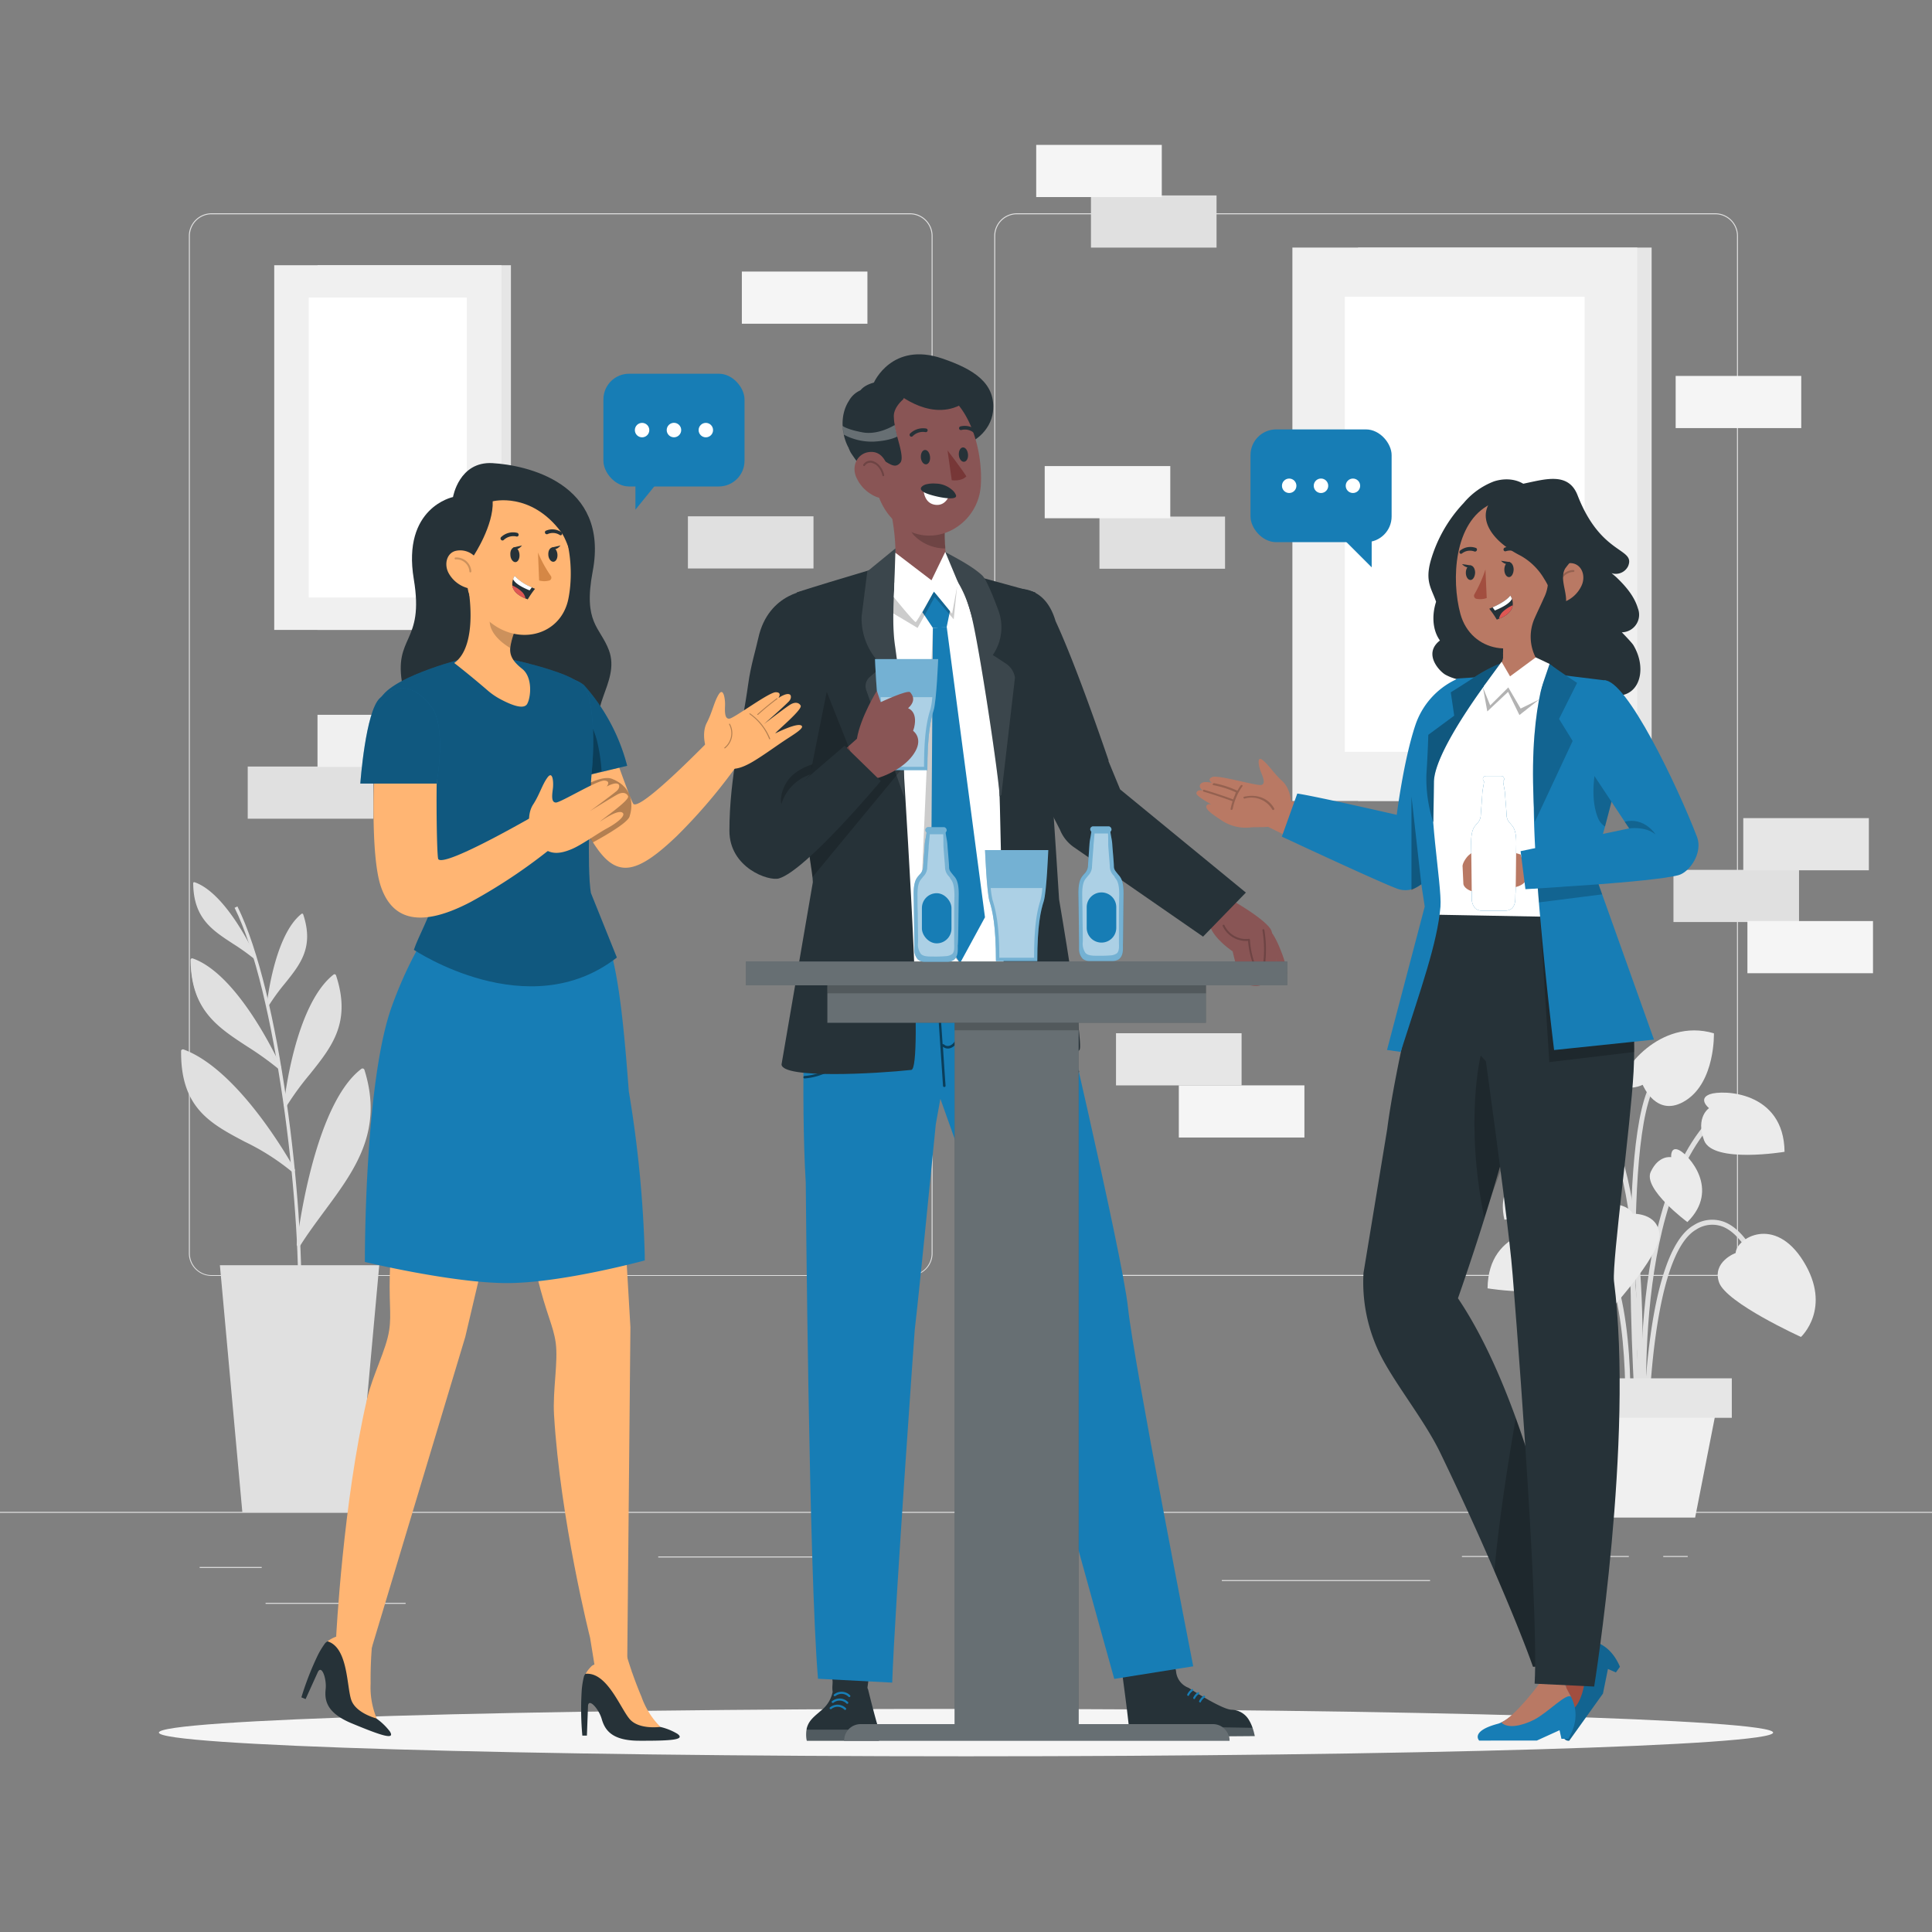 <svg xmlns="http://www.w3.org/2000/svg" viewBox="0 0 500 500"><rect x="0" y="0" width="500" height="500" fill="#808080" stroke="none"/><g id="freepik--background-complete--inject-65"><path d="M443.92,330.2H263.17a5.87,5.87,0,0,1-5.86-5.86V61.06a5.87,5.87,0,0,1,5.86-5.86H443.92a5.87,5.87,0,0,1,5.86,5.86V324.34A5.87,5.87,0,0,1,443.92,330.2ZM263.17,55.45a5.62,5.62,0,0,0-5.61,5.61V324.34a5.62,5.62,0,0,0,5.61,5.61H443.92a5.61,5.61,0,0,0,5.61-5.61V61.06a5.61,5.61,0,0,0-5.61-5.61Z" style="fill:#e0e0e0"></path><path d="M235.49,330.2H54.75a5.87,5.87,0,0,1-5.87-5.86V61.06a5.87,5.87,0,0,1,5.87-5.86H235.49a5.86,5.86,0,0,1,5.86,5.86V324.34A5.86,5.86,0,0,1,235.49,330.2ZM54.75,55.45a5.62,5.62,0,0,0-5.62,5.61V324.34A5.62,5.62,0,0,0,54.75,330H235.49a5.61,5.61,0,0,0,5.61-5.61V61.06a5.61,5.61,0,0,0-5.61-5.61Z" style="fill:#e0e0e0"></path><rect y="391.27" width="500" height="0.25" style="fill:#e0e0e0"></rect><rect x="51.67" y="405.53" width="16.06" height="0.25" style="fill:#e0e0e0"></rect><rect x="170.35" y="402.82" width="53.53" height="0.25" style="fill:#e0e0e0"></rect><rect x="68.73" y="414.82" width="36.25" height="0.25" style="fill:#e0e0e0"></rect><rect x="378.35" y="402.69" width="43.19" height="0.25" style="fill:#e0e0e0"></rect><rect x="430.45" y="402.69" width="6.33" height="0.25" style="fill:#e0e0e0"></rect><rect x="316.21" y="408.92" width="53.89" height="0.25" style="fill:#e0e0e0"></rect><rect x="82.17" y="68.64" width="50.06" height="94.38" style="fill:#e6e6e6"></rect><rect x="70.97" y="68.64" width="58.81" height="94.38" style="fill:#f0f0f0"></rect><rect x="79.91" y="77.02" width="40.9" height="77.61" style="fill:#fff"></rect><rect x="351.47" y="64.07" width="75.97" height="143.22" style="fill:#e6e6e6"></rect><rect x="334.47" y="64.07" width="89.24" height="143.22" style="fill:#f0f0f0"></rect><rect x="348.04" y="76.79" width="62.07" height="117.78" style="fill:#fff"></rect><polygon points="62.72 391.39 92.34 391.39 98.15 327.44 56.91 327.44 62.72 391.39" style="fill:#e0e0e0"></polygon><path d="M77.09,338.08c.82-26.68-5.73-81.74-16.38-103.14l.73-.36c11.07,22.28,17.25,77.06,16.5,103.52Z" style="fill:#e0e0e0"></path><path d="M86.56,252.53C76.55,260.39,73.84,286,73.84,286,80.94,274.28,91.93,268.71,86.56,252.53Z" style="fill:#e0e0e0"></path><path d="M73.72,286.4a.39.39,0,0,1-.27-.42c.11-1.06,2.83-25.88,12.87-33.76a.38.38,0,0,1,.37-.07.44.44,0,0,1,.27.26c4,12.14-1,18.39-6.77,25.6a75.34,75.34,0,0,0-6,8.21.4.4,0,0,1-.35.2Zm.77-2.17c1.61-2.45,3.36-4.62,5.05-6.73,5.56-6.93,10.37-12.92,6.82-24.27C78.47,260,75.28,278.36,74.49,284.23Z" style="fill:#e0e0e0"></path><path d="M49.39,248.45C61.38,252.62,72,276.3,72,276.3,61.52,267.5,49.55,265.46,49.39,248.45Z" style="fill:#e0e0e0"></path><path d="M72.07,276.63a81.15,81.15,0,0,0-8-5.74c-7.85-5.11-14.63-9.53-14.74-22.47a.4.4,0,0,1,.17-.33.4.4,0,0,1,.38-.05c12,4.2,22.43,27.12,22.87,28.1a.47.47,0,0,1,0,.17.41.41,0,0,1-.41.4A.51.51,0,0,1,72.07,276.63Zm-7.56-6.42c2.2,1.44,4.47,2.91,6.7,4.65-2.59-5.29-11.39-22-21.08-25.84C50.45,261.05,57,265.3,64.51,270.21Z" style="fill:#e0e0e0"></path><path d="M93.82,277c-12.43,9.43-16.53,45.06-16.53,45.06C86.23,307.86,100.05,296.94,93.82,277Z" style="fill:#e0e0e0"></path><path d="M77.13,322.54a.52.52,0,0,1-.34-.54c.17-1.46,4.28-35.95,16.73-45.38a.5.5,0,0,1,.46-.08.52.52,0,0,1,.33.33c5,15.88-2.51,26-10.42,36.67-2.08,2.83-4.26,5.75-6.17,8.79a.51.51,0,0,1-.43.23Zm1-2.62c1.6-2.4,3.35-4.72,5-7,7.64-10.32,14.85-20.08,10.48-35.07C83.61,286.2,79.2,312.18,78.09,319.92Z" style="fill:#e0e0e0"></path><path d="M47.38,272.06c14.62,5.4,28.48,30.79,28.48,30.79C63.18,291.85,47.19,292.93,47.38,272.06Z" style="fill:#e0e0e0"></path><path d="M75.53,303.23a60.57,60.57,0,0,0-12.16-7.74c-8.92-4.71-16.63-8.77-16.5-23.43a.5.5,0,0,1,0-.16.51.51,0,0,1,.65-.3c14.63,5.4,28.18,30,28.75,31a.5.5,0,0,1-.12.63.54.54,0,0,1-.32.11A.5.5,0,0,1,75.53,303.23ZM47.88,272.8c.14,13.45,7.48,17.33,16,21.8a72.24,72.24,0,0,1,10.23,6.15c-3.8-6.26-14.79-23.23-26.22-27.95Z" style="fill:#e0e0e0"></path><path d="M78.21,236.75c-7,5.48-8.87,23.35-8.87,23.35C74.28,251.92,82,248,78.21,236.75Z" style="fill:#e0e0e0"></path><path d="M69.2,260.36a.28.28,0,0,1-.18-.3c.1-.73,2-18.05,9-23.55a.28.28,0,0,1,.45.14c2.81,8.47-.68,12.82-4.73,17.86a54.49,54.49,0,0,0-4.18,5.73.27.27,0,0,1-.23.14A.22.22,0,0,1,69.2,260.36Zm.58-1.5c1.13-1.7,2.34-3.23,3.53-4.7,3.87-4.83,7.21-9,4.75-16.93C72.56,242,70.36,254.77,69.78,258.86Z" style="fill:#e0e0e0"></path><path d="M65.9,248.24a59.25,59.25,0,0,0-5.6-4c-5.48-3.57-10.22-6.66-10.3-15.67a.31.31,0,0,1,.13-.24.3.3,0,0,1,.26,0c8.39,2.94,15.64,18.93,16,19.61a.29.29,0,0,1-.09.34.28.28,0,0,1-.18.06A.27.27,0,0,1,65.9,248.24Z" style="fill:#e0e0e0"></path><rect x="288.82" y="267.4" width="32.5" height="13.5" style="fill:#e6e6e6"></rect><rect x="305.08" y="280.89" width="32.5" height="13.5" style="fill:#f5f5f5"></rect><rect x="178.03" y="133.62" width="32.5" height="13.5" style="fill:#e0e0e0"></rect><rect x="284.54" y="133.69" width="32.5" height="13.5" style="fill:#e0e0e0"></rect><rect x="270.37" y="120.62" width="32.5" height="13.5" style="fill:#f5f5f5"></rect><rect x="282.34" y="50.58" width="32.5" height="13.5" style="fill:#e0e0e0"></rect><rect x="268.17" y="37.5" width="32.5" height="13.5" style="fill:#f5f5f5"></rect><rect x="64.11" y="198.38" width="32.5" height="13.5" style="fill:#e0e0e0"></rect><rect x="82.17" y="184.99" width="32.5" height="13.5" style="fill:#f0f0f0"></rect><rect x="433.09" y="225.12" width="32.5" height="13.5" style="fill:#e0e0e0"></rect><rect x="451.16" y="211.73" width="32.5" height="13.5" style="fill:#e6e6e6"></rect><rect x="452.23" y="238.37" width="32.5" height="13.5" style="fill:#f5f5f5"></rect><rect x="191.99" y="70.28" width="32.5" height="13.5" style="fill:#f5f5f5"></rect><rect x="433.66" y="97.29" width="32.5" height="13.5" style="fill:#f5f5f5"></rect><path d="M424.64,366.48c0-.51-1.73-51.16-10-59.17-8-7.79-17.21-.29-17.6,0l-.82-1c.1-.09,10.48-8.56,19.32,0,8.6,8.37,10.29,57.95,10.36,60.06Z" style="fill:#e0e0e0"></path><path d="M425.35,376.43c-.06-.6-5.64-60.8,16.35-86l1,.84c-21.62,24.82-16.1,84.47-16,85.07Z" style="fill:#e0e0e0"></path><path d="M424.53,370.06l-1.28-.08c0-.68,4.3-68.44-11.83-83.27l.87-.95C428.87,301,424.72,367.25,424.53,370.06Z" style="fill:#e0e0e0"></path><path d="M426.63,370h-1.29c0-1.87.53-45.77,13-52.92a8.82,8.82,0,0,1,8.07-.78c7.54,3.12,11.28,16.54,11.43,17.1l-1.24.35c0-.14-3.73-13.39-10.68-16.26a7.58,7.58,0,0,0-6.93.71C427.15,325,426.64,369.58,426.63,370Z" style="fill:#e0e0e0"></path><path d="M421.78,370.06l-1.29-.08c0-.34,1.88-34.69-7.39-46.79-2.25-2.93-4.68-4.33-7.26-4.15-6.07.43-11.16,9.32-11.22,9.4l-1.12-.63c.22-.39,5.48-9.58,12.25-10.05,3-.22,5.85,1.35,8.37,4.65C423.68,334.89,421.86,368.63,421.78,370.06Z" style="fill:#e0e0e0"></path><path d="M423.81,374.73c-.25-3.33-6.06-81.75,4.16-95.57l1,.76c-9.93,13.44-4,93.9-3.91,94.71Z" style="fill:#e0e0e0"></path><path d="M449.19,324.27s-6.13,2.25-4.31,7.59S466.09,346,466.09,346s8.12-7.44.66-19.54S449.36,320.45,449.19,324.27Z" style="fill:#ebebeb"></path><path d="M422.55,314.11s6.52-.27,6.89,5.35-14.14,21.19-14.14,21.19-10.35-3.74-8.13-17.78S420.92,310.65,422.55,314.11Z" style="fill:#ebebeb"></path><path d="M417,287.18s4.35-.46,4-3.11-16.92-9.48-26.69,1.55c0,0,6.26,10.75,15.31,10.9S417,287.18,417,287.18Z" style="fill:#ebebeb"></path><path d="M425.13,280.75s-3.94,1.9-5.05-.53,9.35-17,23.48-12.8c0,0,.37,12.44-7.23,17.34S425.13,280.75,425.13,280.75Z" style="fill:#ebebeb"></path><path d="M404.52,322.12s3-2.42-.23-3.61-19.15-.84-19.31,14.91c0,0,18.52,3.08,20.81-2.92S404.52,322.12,404.52,322.12Z" style="fill:#ebebeb"></path><path d="M442.29,286.79s-3-2.43.24-3.61,19.15-.85,19.31,14.91c0,0-18.52,3.07-20.81-2.93S442.29,286.79,442.29,286.79Z" style="fill:#ebebeb"></path><path d="M432.5,299.48s-.26-3,2.12-1.79,10.67,10.1,2.07,18.58c0,0-11.56-8.56-9.48-13S432.5,299.48,432.5,299.48Z" style="fill:#ebebeb"></path><path d="M401.84,303.68s1.8-2.35-.83-2.65-14.42,2.86-11.67,14.62c0,0,14.35-1.08,15-6S401.84,303.68,401.84,303.68Z" style="fill:#ebebeb"></path><polygon points="438.7 392.75 409.74 392.75 402.04 357.23 445.67 357.23 438.7 392.75" style="fill:#f0f0f0"></polygon><rect x="399.42" y="356.71" width="48.77" height="10.22" style="fill:#e6e6e6"></rect></g><g id="freepik--Shadow--inject-65"><path d="M458.88,448.39c0,3.39-93.52,6.14-208.88,6.14s-208.88-2.75-208.88-6.14,93.52-6.13,208.88-6.13S458.88,445,458.88,448.39Z" style="fill:#f5f5f5"></path></g><g id="freepik--speech-bubble-2--inject-65"><rect x="323.63" y="111.13" width="36.52" height="29.18" rx="6.65" style="fill:#177DB5"></rect><circle cx="350.14" cy="125.72" r="1.87" style="fill:#fff"></circle><path d="M340,125.72a1.87,1.87,0,1,0,1.87-1.87A1.87,1.87,0,0,0,340,125.72Z" style="fill:#fff"></path><circle cx="333.64" cy="125.72" r="1.87" style="fill:#fff"></circle><polygon points="347.8 139.64 354.99 146.83 354.99 137.98 347.8 139.64" style="fill:#177DB5"></polygon></g><g id="freepik--speech-bubble-1--inject-65"><rect x="156.16" y="96.72" width="36.52" height="29.18" rx="6.65" style="fill:#177DB5"></rect><circle cx="182.67" cy="111.31" r="1.87" style="fill:#fff"></circle><path d="M172.55,111.31a1.87,1.87,0,1,0,1.87-1.88A1.87,1.87,0,0,0,172.55,111.31Z" style="fill:#fff"></path><circle cx="166.17" cy="111.31" r="1.87" style="fill:#fff"></circle><polygon points="164.45 124.71 164.45 131.9 171.63 123.05 164.45 124.71" style="fill:#177DB5"></polygon></g><g id="freepik--character-3--inject-65"><path d="M327.23,213.57c.22,0,9.57,4.69,9.57,4.69l4.49-10.89-7.55.06s-6.89,6-6.7,6.07" style="fill:#b97964"></path><path d="M334.13,207.56s-.15-3.5-2.29-5.43-3.35-4-5-5.37-1.13,1.52-.53,3,1.28,3.11.11,3.39-11.06-2.64-12.64-2.07-.12,1.54-.12,1.54-2.22-.64-2.94.25.56,1.7.56,1.7-1.51-.37-1.65.72,7.45,4.7,7.7,5c0,0-3.82-2.92-4.9-2s1.58,2.6,3.68,4a11.17,11.17,0,0,0,7.29,1.87c2.54-.3,7,.52,8.53-2A23.57,23.57,0,0,0,334.13,207.56Z" style="fill:#b97964"></path><g style="opacity:0.2"><path d="M311.49,204.87c2.53.75,5,1.58,7.5,2.49a15.43,15.43,0,0,0-.51,2c-.05.34.47.29.54,0a14.72,14.72,0,0,1,2.5-5.85c.21-.29-.23-.51-.44-.22a15.69,15.69,0,0,0-.86,1.38.18.18,0,0,0-.1-.09,26.25,26.25,0,0,0-5.92-1.9c-.32,0-.51.45-.18.52a24.92,24.92,0,0,1,5.79,1.84c.07,0-.27.77-.2.75a5,5,0,0,0-.44,1.11q-3.69-1.37-7.51-2.49C311.36,204.28,311.18,204.78,311.49,204.87Z"></path></g><g style="opacity:0.2"><path d="M322.12,206.67a6.25,6.25,0,0,1,7.16,2.85c.15.28.64,0,.49-.28-1.46-2.64-4.44-3.8-7.74-3.06A.25.25,0,1,0,322.12,206.67Z"></path></g><path d="M372.24,165.12c.13.22.26.43.41.64-4.54,3.53.09,8.17,1.49,8.89a12.39,12.39,0,0,0,3.39,1.22c5.6,1.2,10.39-1.76,13-3.21,3.7-2.11,3.53-9.56,5.64-13.43,2.76-5,7.4-17.54,3.21-26.91a20.36,20.36,0,0,0-3.87-6.13c-2.3-2.24-5.79-2.6-8.86-1.61a19.1,19.1,0,0,0-7.86,5.61,36.25,36.25,0,0,0-8.56,15.06c-1.44,5.31.26,7.07,1.41,10.43l0,.11C370.65,158.88,370.67,162.44,372.24,165.12Z" style="fill:#263238"></path><path d="M383,176.38s7.81-.89,15.94-.9c4.69,0,3.35-5.13,9-1.21,2-3.74,1-8.39-1.22-12a11.05,11.05,0,0,0-1.68-2.11,10.49,10.49,0,0,0-1.56-1.26,8.78,8.78,0,0,0-.94-.54,10.28,10.28,0,0,0-2.68-1,11.4,11.4,0,0,0-4.76-.16,13.81,13.81,0,0,0-6.15,3h0a16,16,0,0,0-2.32,2.34,13.8,13.8,0,0,0-1,1.35,18.4,18.4,0,0,0-1.09,1.88,1.25,1.25,0,0,0,0,.19h0a14.44,14.44,0,0,0-.85,6.57C383.75,173.86,382.8,175.23,383,176.38Z" style="fill:#263238"></path><path d="M387.46,185.84c1.65,1.71,3.16,1.14,5.37.23C406,181.34,402.09,175,402.09,175c-2.49-2.93-2.6-6.43-1.69-11.77,0-.15,0-.31,0-.47a3.46,3.46,0,0,0-.66-2,3.52,3.52,0,0,0-4.9-.92h0L389,161.55h0c0,.08,0,.16-.05.25,0,2.92.07,5.18.05,7a3.45,3.45,0,0,0,0,.64h0a3.67,3.67,0,0,0,0,.66c-.14,2.44-4.28,6-6,6.88C382,177.53,381.84,180.08,387.46,185.84Z" style="fill:#b97964"></path><path d="M404.84,143c-.23,10.07-.1,14.32-4.88,19.78-7.2,8.21-19.26,6-22-3.86-2.42-8.89-1.7-23.83,7.79-28.45S405.06,132.87,404.84,143Z" style="fill:#b97964"></path><path d="M393.56,143.83a16.32,16.32,0,0,1,6.14,6.09l.26.41c.33.57.64,1.16.94,1.77a26.26,26.26,0,0,1,1.27,3.22,15.24,15.24,0,0,1,.47,1.77c.13.65.32,1.49.44,2.25l.09.75a24.74,24.74,0,0,1-1.95,12.65.29.29,0,0,1,0,.09l.2-.1c0,5.16,2.77,2.49,2.77,2.49s7.24,2.75,9.88,3.85c9.7,4,12.83-5.14,8.65-12.1-.38-.64-2.77-3.11-3-3.33a4.54,4.54,0,0,0,4.17-6.19c-.93-3.16-3.19-5.77-5.52-8-.43-.4-.9-.77-1.3-1.14a2.67,2.67,0,0,0,1,.2h0a3.55,3.55,0,0,0,3.29-2c1.95-4.8-7-2.65-13.08-18.32-2.32-6-8.16-4.24-13.6-3.1l-.28.06c-5.7,1.25-8.82,3.71-9.64,6.58C383.56,135.66,386.75,140.38,393.56,143.83Z" style="fill:#263238"></path><path d="M401.18,143.21c-2,1-1.7,10.48,3.15,10.09S407.85,139.85,401.18,143.21Z" style="fill:#263238"></path><path d="M409.3,151.57a8.17,8.17,0,0,1-4.59,4.24c-2.62.89-4.36-3.29-3.68-6.05a5.39,5.39,0,0,1,5.76-4C409.4,146.07,410.46,149.09,409.3,151.57Z" style="fill:#b97964"></path><path d="M403.6,151.76a.25.25,0,0,1-.25-.24,3.93,3.93,0,0,1,3.85-4,.27.27,0,0,1,.26.24.26.26,0,0,1-.25.26,3.43,3.43,0,0,0-3.36,3.49.25.25,0,0,1-.25.25Z" style="opacity:0.2"></path><path d="M400.24,129c1.06,3.3,4,3.14,5.86,6.08s2.93,6.95.87,9.74a26.5,26.5,0,0,0-1.9,2.31c-1.36,2.4.19,5.38.24,8.15.05,2.57.19,5.61-1.88,7a6.33,6.33,0,0,0-2.82,5.15c0,.65,2,5.07,2.11,5.71.13.93-2.49-2-3.42-1.84a1.7,1.7,0,0,1-1.71-.81,1.77,1.77,0,0,1-.15-.31,11.81,11.81,0,0,1-.36-10c.8-1.83,1.68-3.61,2.48-5.44a10.05,10.05,0,0,0,1-5.81c-.87-4.48-11.52-14.59-3-22.79a.56.56,0,0,1,.42-.18,2.13,2.13,0,0,1,1.75,1.11A9.81,9.81,0,0,1,400.24,129Z" style="fill:#263238"></path><path d="M391.73,147.28c0,1.08-.47,2-1.13,2.07s-1.24-.74-1.28-1.81.47-2,1.13-2.07S391.68,146.21,391.73,147.28Z" style="fill:#263238"></path><path d="M381.76,148.1c0,1-.47,1.94-1.13,2s-1.23-.72-1.27-1.76.47-1.94,1.13-2S381.72,147.06,381.76,148.1Z" style="fill:#263238"></path><path d="M393.52,143.38a.45.45,0,0,1-.37-.08,3.66,3.66,0,0,0-3.41-.65.46.46,0,0,1-.61-.29.54.54,0,0,1,.32-.65,4.57,4.57,0,0,1,4.32.77.51.51,0,0,1,.06.7A.48.48,0,0,1,393.52,143.38Z" style="fill:#263238"></path><path d="M378,143.31a.36.36,0,0,1-.25-.2.55.55,0,0,1,.2-.67,4.18,4.18,0,0,1,4.07-.61.46.46,0,0,1,.16.63.49.49,0,0,1-.61.26,3.32,3.32,0,0,0-3.22.52A.41.41,0,0,1,378,143.31Z" style="fill:#263238"></path><path d="M384.43,147.38a34.2,34.2,0,0,1-2.85,6.42.79.79,0,0,0,.47,1.16,5,5,0,0,0,2.71-.19Z" style="fill:#a24e3f"></path><path d="M390.83,145.48l-2.36-.35S389.88,146.75,390.83,145.48Z" style="fill:#263238"></path><path d="M380.73,146.34l-2.36-.35S379.78,147.61,380.73,146.34Z" style="fill:#263238"></path><path d="M376.49,176a20.11,20.11,0,0,0-10.2,11.68c-3.06,9.15-4.81,23.2-4.81,23.2s-20.93-4.81-25.74-5.51l-4,11.15s27.63,12.91,30.34,13.63c8,2.14,12.13-11.72,12.13-11.72L377,175.7Z" style="fill:#177DB5"></path><path d="M419.24,431.36l-1.05,1.46-2.06-.9-1.29,6.38-8.73,12.19s-3.32.54-.71-6.39a5.19,5.19,0,0,0,.28-1.05c.78-4.14-.93-12.09-.93-12.09l4.79-6.69a10.53,10.53,0,0,1,1.35.15C412.87,424.75,416.84,425.72,419.24,431.36Z" style="fill:#177DB5"></path><path d="M419.24,431.36l-1.05,1.46-2.06-.9-1.29,6.38-8.73,12.19s-3.32.54-.71-6.39a5.19,5.19,0,0,0,.28-1.05c.78-4.14-.93-12.09-.93-12.09l4.79-6.69a10.53,10.53,0,0,1,1.35.15C412.87,424.75,416.84,425.72,419.24,431.36Z" style="opacity:0.2"></path><path d="M410.89,424.42l0,0c-1.61.17-.2,7.31-.85,11.31-.58,3.58-2.12,6.95-4.38,7.3.78-4.14-2-13.59-2-13.59l3.85-5.38S410,424.28,410.89,424.42Z" style="fill:#a24e3f"></path><path d="M405.88,450H404.1l-.49-2.22-5.89,2.68H382.81s-2.37-2.4,4.73-4.32a5,5,0,0,0,1-.38c3.79-1.79,9.18-7.84,9.18-7.84h8.18a9.35,9.35,0,0,1,.67,1.19C407.47,441,409,444.77,405.88,450Z" style="fill:#177DB5"></path><path d="M406.57,439.15v0c-1.08-1.21-6,4.12-9.59,5.94-3.22,1.61-6.83,2.33-8.44.69,3.79-1.79,9.8-10,9.8-10l6.58.21S406.19,438.37,406.57,439.15Z" style="fill:#b97964"></path><path d="M392.32,367.08c-4.06-11.18-9-22.19-15-31.09C401.73,266,401,234.66,401,234.66l-29.38,0-3.14,11.71s-7.34,29.15-9.48,45.88l-6.13,37.2v.1a42,42,0,0,0,4.94,22.2c4,7.42,11.06,16.23,14.93,24.23,5.1,10.56,9.92,21.14,14,30.61,4.33,10,7.86,18.7,10,24.76,2.09.24,8.37-3.54,10.18-7C407,424.36,402.51,395.16,392.32,367.08Z" style="fill:#263238"></path><path d="M384.12,315.16c3.58-11.9,7.58-18.68,9.41-27.52,0-2.06-6.84-10.89-10.33-14.45C383.2,273.19,379,290.07,384.12,315.16Z" style="opacity:0.2"></path><path d="M386.73,406.56c4.33,10,7.86,18.7,10,24.76,2.09.24,8.37-3.54,10.18-7,0,0-4.45-29.2-14.64-57.28C390.25,378.68,387.94,393.33,386.73,406.56Z" style="opacity:0.2"></path><path d="M379,235.3s11.18,77.33,12.48,94.74c0,0,6.91,84.46,5.68,105.69l15.41.75s10.36-64,5.12-105c-.45-5.35,4.32-40.26,5.08-54.16,1.81-33.45-11.76-42.64-11.76-42.64Z" style="fill:#263238"></path><polygon points="398.51 236.46 400.96 274.87 422.93 272.25 422.93 268.3 398.51 236.46" style="opacity:0.2"></polygon><path d="M409.14,237.42c.86-9.75,4.32-27.6,10.28-46.36,1.94-6.1-1.35-13-1.35-13s-8.11-.21-8.93-.3-1.82-.2-2.74-.28a130.05,130.05,0,0,0-18.87-.64c-1.56.09-3.16.22-4.73.35-.51.06-3.8.1-4.3.16,0,0-8.92,10.44-9.4,17.81-.26,4.12-2.25,5.89-2,15.74,0,6.69,4.89,16.43,5.34,25.84Z" style="fill:#fff"></path><path d="M402.2,271.75l25.85-2.7-16.38-45.9s1.36-.46,3.7-9.24c1.14-4.28,2.32-8.82,3.32-12.86a106.45,106.45,0,0,0,2.63-12.22c.26-4.92-5.71-12.72-5.71-12.72l-15.13-1.86s-2.89,10.45-3.5,30.42S402.2,271.75,402.2,271.75Z" style="fill:#177DB5"></path><path d="M387.43,173.09s-13,15.69-16.2,27c-2.1,7.44,2,28.9,1.56,34.57-.8,9.36-4.93,20.8-10.29,37.57l-3.54-.5,9.76-37.12s-4.52-28-3.32-35,11.63-24,11.63-24l4.76-.32Z" style="fill:#177DB5"></path><path d="M400.88,172.05s-5.85,11.55-3.64,40.6L407,191.76l-3.52-5.7,4.67-9.33s-5-3.21-7.09-4.91Z" style="fill:#177DB5"></path><path d="M413.49,211.53a4.84,4.84,0,0,0,1.88,2.38c1.14-4.28,2.32-8.82,3.32-12.86-2.63-3.2-4.85-5.87-4.85-5.87S410.81,204.66,413.49,211.53Z" style="opacity:0.2"></path><path d="M392.4,218.5c.06-4-.94-4.62-1.49-5.34a3.17,3.17,0,0,1-1-2c0-.86-.35-4.62-.42-5.82s-.61-3-.45-3.61l0-.12a3.06,3.06,0,0,0-1.85-.32l-.38.07a2.08,2.08,0,0,1-1,.06l-.42-.09a2.79,2.79,0,0,0-.89-.11,1.71,1.71,0,0,0-.54.13q0,.15.09.39c.16.61-.37,2.4-.43,3.61s-.37,5-.41,5.83a3.19,3.19,0,0,1-1,2c-.55.72-1.55,1.35-1.48,5.34s.16,12.87.16,12.87c0,.41,0,.86,0,1.28a3.77,3.77,0,0,0,.93,2.44,2.82,2.82,0,0,0,1.88.58h5.66a3,3,0,0,0,1.78-.49c1.19-1,1-2.57,1.05-3.83C392.29,231.36,392.34,222.49,392.4,218.5Z" style="fill:#177DB5"></path><rect x="383.78" y="200.83" width="5.5" height="1.54" rx="0.74" style="fill:#177DB5"></rect><g style="isolation:isolate;opacity:0.4"><path d="M390.07,213.84l-.21-.25a3.43,3.43,0,0,1-.95-2.14c0-.45-.13-1.76-.22-3v0c-.08-1.08-.17-2.19-.2-2.76,0-.19,0-2.81-.07-3H385c0,.22-.27,2.85-.28,3,0,.56-.11,1.68-.19,2.76v0c-.1,1.27-.19,2.57-.21,3a3.43,3.43,0,0,1-.95,2.14c-.07.08-.13.17-.2.26l-.24.29c-.48.56-1.14,1.34-1.08,4.59,0,1.44.05,2.87.07,4.31,0,2.53.08,5.06.08,7.59a4.22,4.22,0,0,0,.65,2.92c.64.81,2.19.76,3.19.76a31.16,31.16,0,0,0,3.35-.1,3.12,3.12,0,0,0,1.58-.51c.74-.56.57-2.06.58-2.8,0-1.89,0-3.78,0-5.66,0-2.18,0-4.35.07-6.53,0-3.25-.62-4-1.1-4.59A3.07,3.07,0,0,1,390.07,213.84Z" style="fill:#fff"></path></g><path d="M386.7,230.91h0a3.82,3.82,0,0,1-3.83-3.82v-5.33a3.83,3.83,0,0,1,3.83-3.83h0a3.83,3.83,0,0,1,3.82,3.83v5.33A3.82,3.82,0,0,1,386.7,230.91Z" style="fill:#177DB5"></path><path d="M385.07,218.69l8.47,2.45,1.77,5.65c-.81,4.59-9.57,2.63-9.57,2.63l-1.8,1.14c-1.45.93-4.92-.09-5.22-1.8l-.2-4.38c-.16-.89,1-2.6,1.71-3.15l2.68-2.11A2.44,2.44,0,0,1,385.07,218.69Z" style="fill:#b97964"></path><path d="M415.2,176.08c5.7-.24,18.87,27.18,24,40.55,1.52,4-1.83,9-4.77,9.85-6.6,1.82-39.65,3.64-39.65,3.64l-1.25-9.84,28.1-5.89-9-13.56s-3.36-6.84-2.74-13.18S415.2,176.08,415.2,176.08Z" style="fill:#177DB5"></path><path d="M385.42,157.54a23.65,23.65,0,0,1,1.95,2.82l.57-.22c2.55-1,3.39-2.34,3.55-3.49a3.51,3.51,0,0,0-.2-1.66,3.55,3.55,0,0,0-.43-.86c-1,1.35-3.32,2.49-4.58,3.05C385.76,157.41,385.42,157.54,385.42,157.54Z" style="fill:#263238"></path><path d="M386.28,157.18l.6.81c2.4-1,3.95-2,4.41-3a3.55,3.55,0,0,0-.43-.86C389.84,155.48,387.54,156.62,386.28,157.18Z" style="fill:#fff"></path><path d="M387.94,160.14c2.55-1,3.39-2.34,3.55-3.49a9,9,0,0,0-2.6,1.7A3.35,3.35,0,0,0,387.94,160.14Z" style="fill:#de5753"></path><g style="opacity:0.2"><path d="M400.88,172.05s-5.85,11.55-3.64,40.6L407,191.76l-3.52-5.7,4.67-9.33s-5-3.21-7.09-4.91Z"></path></g><path d="M421.64,214.39s4.17-.64,6.81,1.56c0,0-2.85-4.56-8-3.3Z" style="opacity:0.2"></path><path d="M370.93,212.82a36.85,36.85,0,0,1-1.78-12.32c.39-5.91.49-10.33.49-10.33l6.71-4.95-.89-6.05s3.24-2,6.24-4c2.06-1.39,6.09-3.49,6.62-3.33,0,0-17.14,21.68-17.22,30.55C371,210.93,370.93,212.82,370.93,212.82Z" style="fill:#177DB5"></path><path d="M370.93,212.82a36.85,36.85,0,0,1-1.78-12.32c.39-5.91.49-10.33.49-10.33l6.71-4.95-.89-6.05s3.24-2,6.24-4c2.06-1.39,6.09-3.49,6.62-3.33,0,0-17.14,21.68-17.22,30.55C371,210.93,370.93,212.82,370.93,212.82Z" style="opacity:0.3"></path><path d="M367.84,228.85l-2.55-22.73v24.22A26.22,26.22,0,0,0,367.84,228.85Z" style="opacity:0.3"></path><polygon points="397.98 229.93 413.71 228.86 414.64 231.46 398.27 233.54 397.98 229.93" style="opacity:0.2"></polygon><path d="M384,177.6l4.61-6.33,2.19,3.77,6.65-4.91,3.58,1.69-3.23,9.48s-8.08,3.3-8.51,3.3S384,177.6,384,177.6Z" style="fill:#fff"></path><polygon points="383.78 177.9 385.66 182.56 390.35 177.9 393.54 183.37 398.31 181.04 393.23 185.06 390.29 179.06 384.91 184.12 383.78 177.9" style="opacity:0.3"></polygon><path d="M392.4,218.5c.06-4-.94-4.62-1.49-5.34a3.17,3.17,0,0,1-1-2c0-.86-.35-4.62-.42-5.82s-.61-3-.45-3.61l0-.12a3.06,3.06,0,0,0-1.85-.32l-.38.07a2.08,2.08,0,0,1-1,.06l-.42-.09a2.79,2.79,0,0,0-.89-.11,1.71,1.71,0,0,0-.54.13q0,.15.09.39c.16.61-.37,2.4-.43,3.61s-.37,5-.41,5.83a3.19,3.19,0,0,1-1,2c-.55.72-1.55,1.35-1.48,5.34s.16,12.87.16,12.87c0,.41,0,.86,0,1.28a3.77,3.77,0,0,0,.93,2.44,2.82,2.82,0,0,0,1.88.58h5.66a3,3,0,0,0,1.78-.49c1.19-1,1-2.57,1.05-3.83C392.29,231.36,392.34,222.49,392.4,218.5Z" style="fill:#fff"></path><rect x="383.78" y="200.83" width="5.5" height="1.54" rx="0.74" style="fill:#fff"></rect></g><g id="freepik--character-2--inject-65"><path d="M328.71,240.92c1.71,1.45,5.14,10.38,4.17,11.76-.77,1.11-2.59-4.1-2.59-4.1Z" style="fill:#895555"></path><path d="M319.79,233.55s9.22,5.33,9.36,7.75,3.19,13.17-.08,13.11c-.42,0-1.7-3.71-2.05-3.67s.48,2.4,0,3.59c-.65,1.54-5.25.83-5.91-1a53.55,53.55,0,0,1-2.1-7.13s-5.18-3.4-6-7S319.79,233.55,319.79,233.55Z" style="fill:#895555"></path><path d="M325.77,250.91a1.4,1.4,0,0,1-.4-.07,2.06,2.06,0,0,1-1.1-1.41A22.29,22.29,0,0,1,323,243.5a6.69,6.69,0,0,1-6.57-3.83.26.26,0,0,1,.13-.33.25.25,0,0,1,.33.12,6.14,6.14,0,0,0,6.31,3.51.25.25,0,0,1,.19.05.27.27,0,0,1,.1.18,21.74,21.74,0,0,0,1.21,6.07c.17.46.39.95.8,1.1a1.05,1.05,0,0,0,1.13-.52,3.33,3.33,0,0,0,.39-1.49,30.24,30.24,0,0,0-.3-7.6.24.24,0,0,1,.2-.29.25.25,0,0,1,.29.2,30.41,30.41,0,0,1,.3,7.74,3.56,3.56,0,0,1-.46,1.71A1.65,1.65,0,0,1,325.77,250.91Z" style="opacity:0.2"></path><path d="M289.89,204.3l-3.06-7.42.1,0c-2.59-7.56-8.92-25.74-13.75-36.14-3.38-11.49-13.16-7.82-13.16-7.82-6.58,4.19-10,17.7,5.59,44.91l8.7,16.88a10.05,10.05,0,0,0,3.61,4.54l33.43,23.15L322.43,231Z" style="fill:#263238"></path><path d="M231.33,148.18s1.51-6.39-1.25-18l.62-.26c-.38-1.62-.79-3.12-1.19-4.42a.28.28,0,0,1,0-.05l15.14,10.41c-.54,3.63.42,10.74,1.06,13.76,0,0,1.71,5.49-5.48,5.37C235,155,231.33,148.18,231.33,148.18Z" style="fill:#895555"></path><path d="M226.17,99s4.66-10.65,17.66-6.23c8.19,2.78,14,6.44,13.14,13.84-.57,4.91-5.32,8.58-8.34,8.37s-25.06-7.82-25.06-7.82S218.61,101.12,226.17,99Z" style="fill:#263238"></path><g style="opacity:0.2"><path d="M236.51,138.52a11.4,11.4,0,0,0,8.12,3.42c0-.26,0-.66-.06-.93s0-1-.07-1.49a15.66,15.66,0,0,1,0-1.68c0-.22.12-.18.14-.41l.05-.45-9.05-3.07C234.89,134.44,235,136.78,236.51,138.52Z"></path></g><path d="M224.25,116.3A13.58,13.58,0,0,1,240.61,100c10.23,2.37,13.9,16.73,13.2,25.89C253,136,241.63,142.46,233,136.07c-5.76-4.25-6.54-10-8.71-19.77Z" style="fill:#895555"></path><path d="M231.24,101s8.67,8.06,17.14,3.9S238.17,92.44,231.24,101Z" style="fill:#263238"></path><path d="M233,119.75c-1.58,1.83-2.95,0-6.71-2a4,4,0,0,0-1.86-.51c.88,3.25,1.73,6,2.42,7.89a14,14,0,0,0,.66,1.6,97.19,97.19,0,0,1-7.3-9.53,7.73,7.73,0,0,1-.51-1.11c.06-.13.11-.26.18-.38a7.28,7.28,0,0,1,1-1.53,10.2,10.2,0,0,1,2.2-1.93,21.08,21.08,0,0,1,8.32-3C231.63,112.32,234.27,118.25,233,119.75Z" style="fill:#263238"></path><path d="M233.64,103.46s-2.35,1.93-2.32,4.27a20.64,20.64,0,0,0,.73,4.76s-7.13,2.22-8.88,1.73-2.62-5.63-2.62-5.63,8.77-8.51,11.89-8S233.64,103.46,233.64,103.46Z" style="fill:#263238"></path><path d="M226.46,100.61a6.29,6.29,0,0,0-6.74,3.09c-2.72,4.2-1.65,9.59,0,12.37S231.25,110,226.46,100.61Z" style="fill:#263238"></path><path d="M221.54,123.37a9.73,9.73,0,0,0,5.32,5.24c3.2,1.25,4-2.2,3.47-5.41-.52-2.89-1.68-6.36-5-6.24S220.33,120.43,221.54,123.37Z" style="fill:#895555"></path><path d="M238.32,118.45c.09,1,.7,1.78,1.37,1.72s1.12-.94,1-2-.69-1.79-1.36-1.72S238.23,117.44,238.32,118.45Z" style="fill:#263238"></path><path d="M248.15,117.79c.09,1,.7,1.78,1.36,1.72s1.13-.94,1-2-.7-1.78-1.36-1.71S248.06,116.77,248.15,117.79Z" style="fill:#263238"></path><path d="M245.22,116.57s3.66,4.75,4.87,6.71c-1.3,1.4-3.78,1-3.78,1Z" style="fill:#773737"></path><path d="M235.72,113a.48.48,0,0,0,.47-.11,3.74,3.74,0,0,1,3.29-1.06.49.49,0,0,0,.58-.35.47.47,0,0,0-.35-.57,4.76,4.76,0,0,0-4.17,1.29.47.47,0,0,0,0,.67A.39.39,0,0,0,235.72,113Z" style="fill:#263238"></path><path d="M228.59,123.24a.25.25,0,0,1-.24-.2,4.92,4.92,0,0,0-1.12-2.26,3.07,3.07,0,0,0-1.72-1,1.64,1.64,0,0,0-1.66.72.25.25,0,0,1-.44-.25,2.14,2.14,0,0,1,2.18-1,3.54,3.54,0,0,1,2,1.21,5.48,5.48,0,0,1,1.24,2.49.25.25,0,0,1-.2.29Z" style="opacity:0.2"></path><path d="M252.59,112.18a.46.46,0,0,0,.22-.15.47.47,0,0,0-.06-.67,4.7,4.7,0,0,0-4.21-1,.48.48,0,0,0-.31.6.47.47,0,0,0,.59.32,3.64,3.64,0,0,1,3.33.82A.46.46,0,0,0,252.59,112.18Z" style="fill:#263238"></path><path d="M239,126.43a13.71,13.71,0,0,0,6.74,1.53s-.78,2.94-3.53,2.7C238.91,130.36,239,126.43,239,126.43Z" style="fill:#fff"></path><path d="M242.13,125.15a6.6,6.6,0,0,1,4.28,1.64,3.29,3.29,0,0,1,1,1.37c.5,1.6-5.16.48-7.49-.41s-1.78-1.8-.47-2.34A7.58,7.58,0,0,1,242.13,125.15Z" style="fill:#263238"></path><path d="M231.52,110s-4.13,2.66-8.26,1.9-5.21-1.68-5.21-1.68l.3,2.25a15.33,15.33,0,0,0,7.76,1.82c4.27-.23,6.08-1.3,6.08-1.3Z" style="fill:#fff;opacity:0.3"></path><polygon points="284.61 416.12 293.32 439.64 301.22 437.09 298.5 412.26 284.61 416.12" style="fill:#263238"></polygon><path d="M292.47,449.54l7.16-.06a5.37,5.37,0,0,1,2.3-.68c.84.1,3.8.64,3.8.64l19-.15a16.3,16.3,0,0,0-.57-2.13,10.24,10.24,0,0,0-.92-2,5.35,5.35,0,0,0-4.55-2.68c-2.67-.15-11.09-5.68-11.09-5.68a5,5,0,0,1-3.24-4.28c-.07-1.21-1.87-2.68-2.73-2.79-1.74-.24-2.7.87-2.94,2.61l-.27,2-4-.6s-4.11-2-3.89,0c.12,1.14.84,6.22,1.3,10.24.11.94.21,1.83.3,2.61h0C292.33,448.35,292.47,449.54,292.47,449.54Z" style="fill:#263238"></path><g style="opacity:0.2"><path d="M324.75,449.29l-19,.15s-3-.54-3.8-.64a5.37,5.37,0,0,0-2.3.68l-7.16.06s-.14-1.19-.34-2.92l32.05.54A16.3,16.3,0,0,1,324.75,449.29Z" style="fill:#fff"></path></g><path d="M311.81,438.88a.27.27,0,0,0-.33,0,3.26,3.26,0,0,0-1.13,1.32c-.14.29.29.57.43.27a2.9,2.9,0,0,1,1-1.16.26.26,0,0,0,0-.4Z" style="fill:#177DB5"></path><path d="M310.29,438a.27.27,0,0,0-.33,0,3.32,3.32,0,0,0-1.13,1.32c-.14.29.29.57.43.27a2.9,2.9,0,0,1,1-1.16.26.26,0,0,0,0-.4Z" style="fill:#177DB5"></path><path d="M308.72,437.18a.27.27,0,0,0-.33,0,3.3,3.3,0,0,0-1.12,1.32c-.14.29.29.57.43.27a2.82,2.82,0,0,1,1-1.16.27.27,0,0,0,0-.4Z" style="fill:#177DB5"></path><polygon points="227.73 413.02 224.24 438.62 215.9 439.04 213.2 414.36 227.73 413.02" style="fill:#263238"></polygon><path d="M208.8,450.5h18.66s.4-.78-.06-2.87c-.07-.32-.17-.68-.29-1.07,0,0,0,0,0-.06-.18-.57-.38-1.28-.59-2.05-.86-3.13-1.86-7.21-1.86-7.21s-3.11-6.64-6.74-5c-3.18,1.45-2.43,5.62-2.43,5.62a8.18,8.18,0,0,1-2.73,4.6c-1.49,1.33-3,2.36-3.69,4a5.09,5.09,0,0,0-.32,1,.59.59,0,0,1,0,.13A7.63,7.63,0,0,0,208.8,450.5Z" style="fill:#263238"></path><g style="opacity:0.2"><path d="M227.4,447.63c.46,2.09.06,2.87.06,2.87H208.8a7.63,7.63,0,0,1-.08-2.87Z" style="fill:#fff"></path></g><path d="M216.23,438.92a2.52,2.52,0,0,1,3.37.21c.26.25.65-.14.39-.39a3.08,3.08,0,0,0-4.15-.21c-.28.22.12.61.39.39Z" style="fill:#177DB5"></path><path d="M215.71,440.67a2.5,2.5,0,0,1,3.37.21c.25.24.64-.15.39-.39a3.07,3.07,0,0,0-4.15-.21c-.28.21.11.6.39.39Z" style="fill:#177DB5"></path><path d="M215.18,442.27a2.51,2.51,0,0,1,3.37.21.28.28,0,0,0,.39-.39,3.08,3.08,0,0,0-4.15-.21c-.28.22.11.6.39.39Z" style="fill:#177DB5"></path><path d="M208.45,250.65l40.28.34,23.43-4.1s18.31,77.59,19.77,91.57,16.88,92.78,16.88,92.78l-20.44,3.26s-23.16-83-24.73-90.54c-1.36-6.59-16.42-48.85-20.27-59.59-.39,2.2-.78,4.41-1.19,6.6-1,9.91-4.09,41.5-5.45,53.25,0,0-5.11,71.08-5.83,91.24l-19.2-1C209.33,406.82,208.53,306,208.53,306h0C207.2,284.86,208.45,250.65,208.45,250.65Z" style="fill:#177DB5"></path><g style="opacity:0.5"><path d="M263.19,261.35A23.7,23.7,0,0,0,279.08,277a.33.33,0,0,1-.18.63,24.37,24.37,0,0,1-16.34-16.15c-.13-.4.51-.58.63-.17Z"></path><path d="M242.73,261.35,244.05,281c0,.42.68.42.66,0-.24-3.36-.46-6.73-.68-10.1,1.62,1.25,3.51-.26,4-1.93a16.42,16.42,0,0,0-.14-8.63.33.33,0,0,0-.63.17,18.59,18.59,0,0,1,.53,5.8,7.77,7.77,0,0,1-.62,3.05c-.52,1-1.83,1.87-2.87.95a.32.32,0,0,0-.35-.06c-.2-3-.4-5.94-.6-8.91C243.36,260.92,242.71,260.92,242.73,261.35Z"></path><path d="M223.46,262.46a16.53,16.53,0,0,1-15.23,16.64c-.42,0-.42-.61,0-.64a15.9,15.9,0,0,0,14.59-16,.32.32,0,0,1,.64,0Z"></path></g><rect x="255.19" y="252.48" width="13.87" height="6.02" transform="translate(-22.28 25.06) rotate(-5.25)" style="opacity:0.6"></rect><rect x="225.03" y="255.03" width="13.87" height="6.02" transform="translate(-10.03 9.38) rotate(-2.27)" style="opacity:0.6"></rect><rect x="239.94" y="254.01" width="13.87" height="6.02" transform="translate(-22.48 23.67) rotate(-5.25)" style="opacity:0.6"></rect><path d="M256.66,150.37a225.25,225.25,0,0,0-50.46,3.75l5.21,75.12a128.62,128.62,0,0,1-1,20c23.4,9,47.88,7.17,62.79-2.12,0-.11.32-.07-1.13-13.8-2.57-24.18-5.36-58.72-9.35-80.47C262.57,152.32,257.2,150.4,256.66,150.37Z" style="fill:#fff"></path><path d="M233.71,196.42c-1.29-22.5-8.26-49-8.26-49-18.15,5.41-19.25,5.91-19.25,5.91s-1.33,21.26-1.16,38.72c0,5.61,5.32,32.27,5.32,36.28l-8.1,47.14c.18,3.77,24.51,2.41,33.59,1.42C238.92,276.53,235,218.92,233.71,196.42Z" style="fill:#263238"></path><path d="M247.49,147.69S258,171.77,258.78,209s1.64,64.29,1.64,64.29,17.21,1.75,19-1.67c1-1.86-5.33-38.87-5.33-38.87s-4.7-75.23-6.17-79.43C267.91,153.27,247.12,147.6,247.49,147.69Z" style="fill:#263238"></path><path d="M231.73,141.94l-7.27,5.95L223,159.38a16.49,16.49,0,0,0,3.48,10.87l1.76,2.25-3.13,2.69a3.15,3.15,0,0,0-.92,3.44l9.79,27.6h0c-.19-7.26.37-20.32-2.4-39.46C230.56,159.24,231.86,150.16,231.73,141.94Z" style="fill:#263238"></path><path d="M231.73,141.94l-7.27,5.95L223,159.38a16.49,16.49,0,0,0,3.48,10.87l1.76,2.25-3.13,2.69a3.15,3.15,0,0,0-.92,3.44l9.79,27.6h0c-.19-7.26.37-20.32-2.4-39.46C230.56,159.24,231.86,150.16,231.73,141.94Z" style="fill:#fff;isolation:isolate;opacity:0.1"></path><path d="M245.47,147.45s3.66,3.36,5.79,11.31,7.33,42.93,7.44,47.34l.44-.36,3.53-30.36a5.29,5.29,0,0,0-2.33-3.64l-3.41-2.22h0A12.61,12.61,0,0,0,258.39,158c-1.37-3.72-3.08-7.93-4.12-9-2.33-2.25-6.69-4.56-9.63-6.11Z" style="fill:#263238"></path><polygon points="238.72 158.44 241.43 162.51 244.99 162.32 245.96 157.63 241.68 153.06 238.72 158.44" style="fill:#177DB5"></polygon><polygon points="241.43 162.51 238.1 238.13 248.46 249.25 253.75 237.39 243.94 162.94 241.43 162.51" style="opacity:0.2"></polygon><polygon points="241.43 162.51 240.91 238.03 248.46 249.25 254.91 237.39 245.01 162.23 241.43 162.51" style="fill:#177DB5"></polygon><path d="M245.47,147.45s3.66,3.36,5.79,11.31,7.33,42.93,7.44,47.34l.44-.36,3.53-30.36a5.29,5.29,0,0,0-2.33-3.64l-3.41-2.22h0A12.61,12.61,0,0,0,258.39,158c-1.37-3.72-3.08-7.93-4.12-9-2.33-2.25-6.69-4.56-9.63-6.11Z" style="fill:#fff;isolation:isolate;opacity:0.1"></path><path d="M231.16,158.74l6.31,3.77,4.42-8,4.93,5.77.86-8.41s-2.44,4.69-2.51,4.48-3.24-3.12-3.24-3.12L236,157.08l-4.68-2.61C231.34,154.53,231.16,158.74,231.16,158.74Z" style="opacity:0.2"></path><path d="M231.73,143.05l9.34,7.13,3.56-7.35,3.28,7.85-1.51,8.14-4.72-5.76s-4.33,7.78-4.68,7.93-5.67-6.43-5.67-6.43Z" style="fill:#fff"></path><path d="M231.7,170.58h11.1s-.43,10.94-1.18,13.26S240,190,240,199.31H229.26c0-9.36-.92-13.14-1.65-15.47s-1.16-13.26-1.16-13.26Z" style="fill:#177DB5"></path><path d="M231.7,170.58h11.1s-.43,10.94-1.18,13.26S240,190,240,199.31H229.26c0-9.36-.92-13.14-1.65-15.47s-1.16-13.26-1.16-13.26Z" style="fill:#fff;isolation:isolate;opacity:0.4"></path><path d="M241.28,180.42a18.39,18.39,0,0,1-.48,3.12c-.83,2.58-1.66,6.36-1.66,14.91h-9c0-8.5-.91-12.28-1.74-14.91a23.52,23.52,0,0,1-.48-3.12Z" style="fill:#fff;isolation:isolate;opacity:0.4"></path><path d="M227.92,181.72s7-3.28,7.63-2.56,1.61,2.21-.55,4.13c0,0,2.59.75,1.58,5l-.27.85s2.55,1.75.6,5.27-6.26,5.8-9.37,6.85-8.74-6.91-8.67-7.49l2.9-2.58c.94-5.62,5.16-12.41,5.16-12.41Z" style="fill:#895555"></path><polygon points="207.17 203.12 209.66 200.49 213.96 179.04 220.25 194.87 208.12 206.96 207.17 203.12" style="isolation:isolate;opacity:0.2"></polygon><path d="M209.53,221.67l17.59-20.34a18.33,18.33,0,0,0,4.67-2h1.33L210.27,227Z" style="isolation:isolate;opacity:0.2"></path><path d="M218.58,193l-11.23,9.66L210,191.11h0l2.65-16-2.79-22.49s-11,.38-13.64,12.63c-.6,2.78-1.94,7.06-2.58,11.75h0c-1.64,11.9-4.87,24.2-4.87,38,0,9.57,10.17,13.14,12.85,12.33,7.07-2.14,26.33-25.2,26.33-25.2Z" style="fill:#263238"></path><path d="M209.64,200.45a11.63,11.63,0,0,0-7.43,7.71s-.66-2.53,1.45-5.84,6.63-4.52,6.63-4.52Z" style="isolation:isolate;opacity:0.2"></path></g><g id="freepik--Table--inject-65"><rect x="247.05" y="262.75" width="32.11" height="183.45" style="fill:#263238"></rect><rect x="247.05" y="262.75" width="32.11" height="183.45" style="fill:#fff;opacity:0.3"></rect><rect x="214.12" y="253.71" width="97.97" height="10.99" style="fill:#263238"></rect><rect x="214.12" y="253.71" width="97.97" height="10.99" style="fill:#fff;opacity:0.3"></rect><rect x="193.06" y="248.83" width="140.09" height="6.17" style="fill:#263238"></rect><rect x="193.06" y="248.83" width="140.09" height="6.17" style="fill:#fff;opacity:0.3"></rect><path d="M214.12,255h98v2.06c-.61.05-98,0-98,0A11.36,11.36,0,0,0,214.12,255Z" style="opacity:0.2"></path><rect x="247.05" y="264.7" width="32.11" height="1.94" style="opacity:0.2"></rect><path d="M318.21,450.5H218.44a4.29,4.29,0,0,1,4.3-4.3H313.9a4.3,4.3,0,0,1,4.31,4.3Z" style="fill:#263238"></path><path d="M318.21,450.5H218.44a4.29,4.29,0,0,1,4.3-4.3H313.9a4.3,4.3,0,0,1,4.31,4.3Z" style="fill:#fff;opacity:0.3"></path><path d="M290.77,231.53c.06-4-.94-4.62-1.5-5.34s-1-1.12-1-2-.36-4.62-.43-5.83-.61-3-.45-3.61l0-.11a3,3,0,0,0-1.84-.33l-.38.08a2.23,2.23,0,0,1-1,.06l-.43-.09a2.45,2.45,0,0,0-.88-.11,2,2,0,0,0-.54.12,2.62,2.62,0,0,0,.09.39c.16.62-.37,2.41-.44,3.61s-.37,5-.4,5.83a3.2,3.2,0,0,1-1,2c-.55.72-1.55,1.35-1.47,5.34s.16,12.86.16,12.86c0,.41,0,.86,0,1.29a3.72,3.72,0,0,0,.93,2.43,2.71,2.71,0,0,0,1.88.58H285l2.83,0a2.92,2.92,0,0,0,1.78-.49c1.18-1,1-2.57,1-3.82C290.65,244.39,290.71,235.52,290.77,231.53Z" style="fill:#177DB5"></path><rect x="282.15" y="213.86" width="5.5" height="1.54" rx="0.74" style="fill:#177DB5"></rect><g style="isolation:isolate;opacity:0.4"><path d="M290.77,231.53c.06-4-.94-4.62-1.5-5.34s-1-1.12-1-2-.36-4.62-.43-5.83-.61-3-.45-3.61l0-.11a3,3,0,0,0-1.84-.33l-.38.08a2.23,2.23,0,0,1-1,.06l-.43-.09a2.45,2.45,0,0,0-.88-.11,2,2,0,0,0-.54.12,2.62,2.62,0,0,0,.09.39c.16.62-.37,2.41-.44,3.61s-.37,5-.4,5.83a3.2,3.2,0,0,1-1,2c-.55.72-1.55,1.35-1.47,5.34s.16,12.86.16,12.86c0,.41,0,.86,0,1.29a3.72,3.72,0,0,0,.93,2.43,2.71,2.71,0,0,0,1.88.58H285l2.83,0a2.92,2.92,0,0,0,1.78-.49c1.18-1,1-2.57,1-3.82C290.65,244.39,290.71,235.52,290.77,231.53Z" style="fill:#fff"></path><rect x="282.15" y="213.86" width="5.5" height="1.54" rx="0.74" style="fill:#fff"></rect></g><g style="isolation:isolate;opacity:0.4"><path d="M288.43,226.87c-.07-.09-.13-.18-.2-.26a3.42,3.42,0,0,1-1-2.14c0-.45-.12-1.76-.22-3v0c-.08-1.08-.17-2.2-.2-2.76,0-.19,0-2.81-.07-3h-3.47c0,.22-.26,2.84-.27,3,0,.57-.12,1.69-.2,2.77v0c-.09,1.26-.19,2.57-.2,3a3.47,3.47,0,0,1-1,2.15l-.2.25c-.07.1-.15.19-.23.29-.49.57-1.15,1.35-1.09,4.6,0,1.43.06,2.87.07,4.31,0,2.52.09,5.06.08,7.58a4.28,4.28,0,0,0,.66,2.92c.64.81,2.18.76,3.19.77s2.24,0,3.35-.1a3.15,3.15,0,0,0,1.58-.51c.74-.57.57-2.06.57-2.81,0-1.88,0-3.77,0-5.66,0-2.17,0-4.35.07-6.52.05-3.25-.61-4-1.1-4.59Z" style="fill:#fff"></path></g><path d="M285.06,243.94h0a3.82,3.82,0,0,1-3.82-3.82v-5.34a3.82,3.82,0,0,1,3.82-3.82h0a3.82,3.82,0,0,1,3.83,3.82v5.34A3.82,3.82,0,0,1,285.06,243.94Z" style="fill:#177DB5"></path><path d="M248.12,231.73c.06-4-.94-4.62-1.5-5.34s-1-1.12-1-2-.36-4.62-.43-5.83-.6-3-.44-3.61a.43.43,0,0,0,0-.11,3,3,0,0,0-1.84-.32,2.14,2.14,0,0,0-.38.07,2.08,2.08,0,0,1-1,.06l-.42-.09a2.79,2.79,0,0,0-.89-.11,2,2,0,0,0-.54.12q0,.16.09.39c.16.62-.37,2.41-.44,3.62s-.37,5-.4,5.82a3.2,3.2,0,0,1-1,2c-.55.72-1.55,1.35-1.47,5.34s.16,12.86.16,12.86c0,.42,0,.87,0,1.29a3.7,3.7,0,0,0,.93,2.43,2.71,2.71,0,0,0,1.88.58h2.83l2.83,0a2.92,2.92,0,0,0,1.78-.49c1.18-1,1-2.57,1-3.82C248,244.59,248.06,235.72,248.12,231.73Z" style="fill:#177DB5"></path><rect x="239.5" y="214.06" width="5.5" height="1.54" rx="0.74" style="fill:#177DB5"></rect><g style="isolation:isolate;opacity:0.4"><path d="M248.12,231.73c.06-4-.94-4.62-1.5-5.34s-1-1.12-1-2-.36-4.62-.43-5.83-.6-3-.44-3.61a.43.43,0,0,0,0-.11,3,3,0,0,0-1.84-.32,2.14,2.14,0,0,0-.38.07,2.08,2.08,0,0,1-1,.06l-.42-.09a2.79,2.79,0,0,0-.89-.11,2,2,0,0,0-.54.12q0,.16.09.39c.16.62-.37,2.41-.44,3.62s-.37,5-.4,5.82a3.2,3.2,0,0,1-1,2c-.55.72-1.55,1.35-1.47,5.34s.16,12.86.16,12.86c0,.42,0,.87,0,1.29a3.7,3.7,0,0,0,.93,2.43,2.71,2.71,0,0,0,1.88.58h2.83l2.83,0a2.92,2.92,0,0,0,1.78-.49c1.18-1,1-2.57,1-3.82C248,244.59,248.06,235.72,248.12,231.73Z" style="fill:#fff"></path><rect x="239.5" y="214.06" width="5.5" height="1.54" rx="0.74" style="fill:#fff"></rect></g><g style="isolation:isolate;opacity:0.4"><path d="M245.79,227.07l-.21-.26a3.42,3.42,0,0,1-1-2.14c0-.45-.12-1.76-.22-3v0c-.08-1.08-.17-2.2-.2-2.76,0-.19,0-2.81-.07-3h-3.46c0,.22-.27,2.85-.28,3,0,.57-.11,1.69-.19,2.77v0c-.09,1.26-.19,2.57-.2,3a3.42,3.42,0,0,1-1,2.15l-.2.25c-.07.1-.15.19-.23.29-.49.57-1.15,1.35-1.08,4.6,0,1.43,0,2.87.07,4.31,0,2.53.08,5.06.07,7.59a4.26,4.26,0,0,0,.66,2.91c.64.82,2.18.77,3.19.77a31.24,31.24,0,0,0,3.35-.1,3.12,3.12,0,0,0,1.58-.51c.74-.57.57-2.06.57-2.8,0-1.89,0-3.78,0-5.67,0-2.17,0-4.35.07-6.52,0-3.25-.61-4-1.1-4.59C245.94,227.26,245.86,227.17,245.79,227.07Z" style="fill:#fff"></path></g><rect x="238.59" y="231.16" width="7.65" height="12.98" rx="3.83" style="fill:#177DB5"></rect><path d="M260.18,220h11.11s-.43,10.94-1.18,13.26-1.66,6.11-1.66,15.47h-10.7c0-9.36-.93-13.14-1.66-15.47S254.93,220,254.93,220Z" style="fill:#177DB5"></path><path d="M260.18,220h11.11s-.43,10.94-1.18,13.26-1.66,6.11-1.66,15.47h-10.7c0-9.36-.93-13.14-1.66-15.47S254.93,220,254.93,220Z" style="fill:#fff;isolation:isolate;opacity:0.4"></path><path d="M269.76,229.83a18.24,18.24,0,0,1-.48,3.12c-.83,2.58-1.66,6.36-1.66,14.91h-9c0-8.5-.91-12.28-1.74-14.91a20.64,20.64,0,0,1-.48-3.12Z" style="fill:#fff;isolation:isolate;opacity:0.4"></path></g><g id="freepik--character-1--inject-65"><path d="M142,254.33,120.41,346,96.23,426.38,87,423.56s1.79-34.85,8-61.56c1.43-6.15,5-12.77,5.72-17.75.67-4.36-.22-7.47.28-17.65.59-12.3,2.23-28.55,6.54-40.29,0,0-8.46-16.48-.12-33Z" style="fill:#ffb573"></path><path d="M163.15,343.46l-.83,87.61-.3,9.15-6.71-.38-2.6-16s-7.7-30.37-9.33-57.74c-.37-6.31,1.12-13.66.43-18.64-.61-4.37-2.34-7.11-4.78-17-2.95-12-6-28-5.24-40.49,0,0-12.81-13.38-9.53-31.62l33.4-8.88Z" style="fill:#ffb573"></path><path d="M175.28,448.69a15.54,15.54,0,0,0-4.46-1.78h0s-4.85-3.53-7.36-14.32l-6.31-1.17a6.24,6.24,0,0,0-5.62,1.75,2.25,2.25,0,0,0-.39.64,21.86,21.86,0,0,0-.58,3.47,76.25,76.25,0,0,0,.15,11.9h1.18l.28-7.47c0-2.54,2.75.41,3.54,3.12s2.41,5.67,9.75,5.67C173.91,450.53,177.47,450.25,175.28,448.69Z" style="fill:#263238"></path><path d="M162.26,428.71a103.47,103.47,0,0,0,3.75,10.4,20.77,20.77,0,0,0,4.89,7.8s-5.49.81-7.93-2-5.88-12.29-11.44-11.72a9.82,9.82,0,0,1,1.57-2C154,430.23,162.26,428.71,162.26,428.71Z" style="fill:#ffb573"></path><path d="M100.89,448.09a15.91,15.91,0,0,0-3.46-3.33h0s-3.16-5.1-1.4-16l-5.41-3.46a6.23,6.23,0,0,0-5.86-.51,2.25,2.25,0,0,0-.6.45,21.51,21.51,0,0,0-1.85,3A76.31,76.31,0,0,0,78,439.27l1.09.45,3.09-6.82c1-2.35,2.39,1.42,2.1,4.23s.09,6.16,6.89,8.93C98.93,449.28,102.33,450.36,100.89,448.09Z" style="fill:#263238"></path><path d="M96.38,424.68a101.41,101.41,0,0,0-.46,11,20.86,20.86,0,0,0,1.58,9.07s-5.38-1.32-6.59-4.8-.81-13.61-6.17-15.18A9.32,9.32,0,0,1,87,423.56C88.16,423,96.38,424.68,96.38,424.68Z" style="fill:#ffb573"></path><path d="M166.86,324.82v1.38s-21.35,5.82-35.49,5.86-36.94-5.47-36.94-5.47-.19-46.37,7-66.22,16.47-28.61,16.47-28.61l38.41,9.39c3.67,8,5.14,24.28,6.42,41.25A304.73,304.73,0,0,1,166.86,324.82Z" style="fill:#177DB5"></path><path d="M104.2,177.55c-2.54-13.24,5.71-10.8,2.89-27.66-3.1-18.57,10.15-21.26,10.15-21.26s1.56-9.26,10.21-8.77,30.29,5.06,25.94,28c-2.53,13.38,1.91,14.36,4.19,20.4,3.22,8.53-7,16.18-.34,22,0,0-17.15,5-42.19,3.36C115.05,193.67,105.75,185.63,104.2,177.55Z" style="fill:#263238"></path><path d="M155.75,184.63c-.48.31,7.56,23,8.2,23.45,2.33,1.69,22.54-19.49,22.54-19.49l6.5,6.24a141.53,141.53,0,0,1-17.87,21.57c-10.29,9.83-15.32,10.77-20.76,2.95-5-7.16-16.45-32-16.45-32Z" style="fill:#ffb573"></path><path d="M151.1,177.27a50,50,0,0,1,11.21,20.92l-19.24,4.6s-5.32-14-3.16-19.19C142.16,178.25,145.64,173.1,151.1,177.27Z" style="fill:#177DB5"></path><path d="M151.1,177.27a50,50,0,0,1,11.21,20.92l-19.24,4.6s-5.32-14-3.16-19.19C142.16,178.25,145.64,173.1,151.1,177.27Z" style="isolation:isolate;opacity:0.3"></path><g style="opacity:0.3"><path d="M152.3,186.4a20.83,20.83,0,0,1,2.15,5.09,45.35,45.35,0,0,1,1.24,8.1l-3.7,1.07C152.13,195.71,152.15,191.34,152.3,186.4Z"></path></g><path d="M104,201.12l-5.28-20.75c3.85-5.75,22.09-10.16,22.09-10.16l12.55.68s4.83,1.08,9,2.43c5.51,1.79,8.49,3.24,9.81,6.3,0,0,2.3,6.78.92,20.75-.38,3.84-1.25,24.11-.18,30.71l6.73,16.73c-22.94,17.86-52.52-2-52.52-2,1-3.15,4.59-9.57,5-12.65-.33-3.93-1.44-6.52-3.1-13.4C108.66,218.39,104.51,202.41,104,201.12Z" style="fill:#177DB5"></path><path d="M104,201.12l-5.28-20.75c3.85-5.75,22.09-10.16,22.09-10.16l12.55.68s4.83,1.08,9,2.43c5.51,1.79,8.49,3.24,9.81,6.3,0,0,2.3,6.78.92,20.75-.38,3.84-1.25,24.11-.18,30.71l6.73,16.73c-22.94,17.86-52.52-2-52.52-2,1-3.15,4.59-9.57,5-12.65-.33-3.93-1.44-6.52-3.1-13.4C108.66,218.39,104.51,202.41,104,201.12Z" style="isolation:isolate;opacity:0.3"></path><path d="M182.66,193.35s-1.16-3.57.27-6.32,1.85-5.33,3.06-7.3,1.71,1.11,1.65,2.8-.12,3.61,1.16,3.45,10.14-6.81,11.94-6.83.7,1.51.7,1.51,2.19-1.56,3.05-.86c.22.18.44,1-.45,1.84-2,2-6.41,5.82-6.41,5.82.25-.22,6-4.62,7-5.17,1.24-.71,2.19-.41,2.58.32.56,1-6.43,6.75-6.56,7.19,0,0,5.16-2.63,6.59-2.1s-2,2.46-4.41,4.08c-2.24,1.49-6.46,4.56-8.89,5.84-3,1.59-5.36,2-7.88,0A10.76,10.76,0,0,1,182.66,193.35Z" style="fill:#ffb573"></path><path d="M196.11,185a.1.1,0,0,1-.09,0,.12.12,0,0,1,0-.18c1.6-1.44,3.28-2.82,5-4.11a.12.12,0,0,1,.17,0,.14.14,0,0,1,0,.18c-1.72,1.28-3.4,2.66-5,4.1A.11.11,0,0,1,196.11,185Z" style="opacity:0.3"></path><path d="M199.17,191.31a.13.13,0,0,1-.12-.08,14.26,14.26,0,0,0-5.07-6.41.12.12,0,0,1,0-.17.12.12,0,0,1,.17,0,14.57,14.57,0,0,1,5.17,6.51.14.14,0,0,1-.08.17Z" style="opacity:0.3"></path><path d="M187.57,193.66a.11.11,0,0,1-.09,0,.13.13,0,0,1,0-.18,4.88,4.88,0,0,0,1.69-2.78,4.83,4.83,0,0,0-.48-3.23.12.12,0,0,1,.22-.11,5,5,0,0,1-1.27,6.31A.11.11,0,0,1,187.57,193.66Z" style="opacity:0.3"></path><path d="M153.45,218s8.8-4.65,9.47-6.65,1.58-7.34-4.53-9.79c-2-.82-5.61,1-5.61,1V217Z" style="opacity:0.3"></path><path d="M113.32,197.55c-.54.16-.37,24.18.11,24.8,1.78,2.27,27-12.5,27-12.5l4.52,7.79a141.07,141.07,0,0,1-23.14,15.79c-12.6,6.6-20.18,5-23.24-4-2.81-8.27-1.68-30.1-1.68-30.1Z" style="fill:#ffb573"></path><path d="M137.11,214.47s-.83-3.66.86-6.26,2.34-5.13,3.72-7,1.61,1.26,1.39,2.94-.46,3.58.83,3.54,10.73-5.83,12.53-5.68.55,1.56.55,1.56,2.33-1.34,3.12-.57c.2.21.35,1-.62,1.79-2.17,1.75-6.92,5.2-6.92,5.2.27-.2,6.44-4,7.43-4.49,1.31-.6,2.23-.21,2.55.56.45,1.09-7,6.11-7.2,6.54,0,0,4.21-3,5.59-2.37s-1.17,2.71-3.76,4.1c-2.38,1.27-6.71,4.38-9.25,5.43-3.13,1.3-5.52,1.47-7.84-.69A10.81,10.81,0,0,1,137.11,214.47Z" style="fill:#ffb573"></path><path d="M98.33,180.65c-3.75,3.43-5.08,22.14-5.08,22.14H113s2.63-14.6-1.3-19.82C109.28,179.73,104.36,175.13,98.33,180.65Z" style="fill:#177DB5"></path><g style="isolation:isolate;opacity:0.3"><path d="M98.33,180.65c-3.75,3.43-5.08,22.14-5.08,22.14H113s2.63-14.6-1.3-19.82C109.28,179.73,104.36,175.13,98.33,180.65Z"></path></g><path d="M117.55,171.58s3.8,2.92,8.68,7.13a18,18,0,0,0,3.33,2.27c3.2,1.7,6.12,2.67,6.91,1.13a5.55,5.55,0,0,0,.41-1.1c.67-2.58.39-6.21-1.7-7.88-2.35-1.87-3.49-3.48-3.06-6a18.78,18.78,0,0,1,1.35-4.37l-2.72-1.63-9.7-9.79C122.16,157.33,122.66,168,117.55,171.58Z" style="fill:#ffb573"></path><path d="M132,167.67c-2.67-1.58-5.59-4.32-5.24-7.46a14.31,14.31,0,0,1,.76-3.38L133,164A17.84,17.84,0,0,0,132,167.67Z" style="opacity:0.2"></path><path d="M119.18,140.3c.91,10,1.09,14.19,6.23,19.41,7.73,7.86,19.62,5.21,21.67-4.66,1.84-8.89,0-23.68-9.74-27.87A12.81,12.81,0,0,0,119.18,140.3Z" style="fill:#ffb573"></path><path d="M132.08,143.54c0,1.06.62,1.92,1.27,1.94s1.15-.83,1.1-1.89-.62-1.92-1.27-1.93S132,142.49,132.08,143.54Z" style="fill:#263238"></path><path d="M141.9,143.51c0,1,.62,1.87,1.27,1.88s1.15-.8,1.1-1.83-.62-1.86-1.27-1.87S141.85,142.49,141.9,143.51Z" style="fill:#263238"></path><path d="M130,139.87a.41.41,0,0,0,.35-.11,3.64,3.64,0,0,1,3.29-.92.44.44,0,0,0,.57-.33.52.52,0,0,0-.36-.61,4.47,4.47,0,0,0-4.17,1.11.49.49,0,0,0,0,.69A.46.46,0,0,0,130,139.87Z" style="fill:#263238"></path><path d="M145.21,138.52a.37.37,0,0,0,.22-.22.54.54,0,0,0-.24-.64,4.14,4.14,0,0,0-4-.27.5.5,0,0,0,.51.84,3.3,3.3,0,0,1,3.2.25A.48.48,0,0,0,145.21,138.52Z" style="fill:#263238"></path><path d="M139.23,143a33.64,33.64,0,0,0,3.32,6.05.78.78,0,0,1-.36,1.18,5,5,0,0,1-2.67,0Z" style="fill:#d58745"></path><path d="M132.8,141.7l2.29-.54S133.84,142.87,132.8,141.7Z" style="fill:#263238"></path><path d="M142.76,141.71l2.29-.54S143.8,142.88,142.76,141.71Z" style="fill:#263238"></path><path d="M122.63,143.74s5.14-7.73,4.88-14c0,0,9.83-2.56,17.68,7.92,1.25,1.67,2,4.45,3.11,6.85,0,0,1.88-18.95-14.94-20.5s-20.09,22-11.9,30C121.46,154,119.45,148.58,122.63,143.74Z" style="fill:#263238"></path><path d="M116.16,148.42a8.05,8.05,0,0,0,4.84,3.77c2.64.66,4-3.58,3.1-6.22a5.3,5.3,0,0,0-6-3.44C115.61,143,114.82,146.08,116.16,148.42Z" style="fill:#ffb573"></path><path d="M121.73,148.14a.23.23,0,0,1-.24-.23,3.37,3.37,0,0,0-3.58-3.14.24.24,0,0,1-.26-.23.25.25,0,0,1,.23-.27,3.94,3.94,0,0,1,2.8.95,3.88,3.88,0,0,1,1.3,2.65.25.25,0,0,1-.23.27Z" style="opacity:0.2"></path><path d="M138.47,152.38a22.82,22.82,0,0,0-1.89,2.74l-.55-.22c-2.46-1-3.28-2.26-3.44-3.38a3.82,3.82,0,0,1,.61-2.44,12.54,12.54,0,0,0,4.44,2.95C138.14,152.26,138.47,152.38,138.47,152.38Z" style="fill:#263238"></path><path d="M137.64,152l-.58.79c-2.32-.94-3.83-1.91-4.27-2.91a3.41,3.41,0,0,1,.41-.83A12.54,12.54,0,0,0,137.64,152Z" style="fill:#fff"></path><path d="M136,154.9c-2.46-1-3.28-2.26-3.44-3.38a8.36,8.36,0,0,1,2.52,1.65A3.14,3.14,0,0,1,136,154.9Z" style="fill:#de5753"></path></g></svg>
